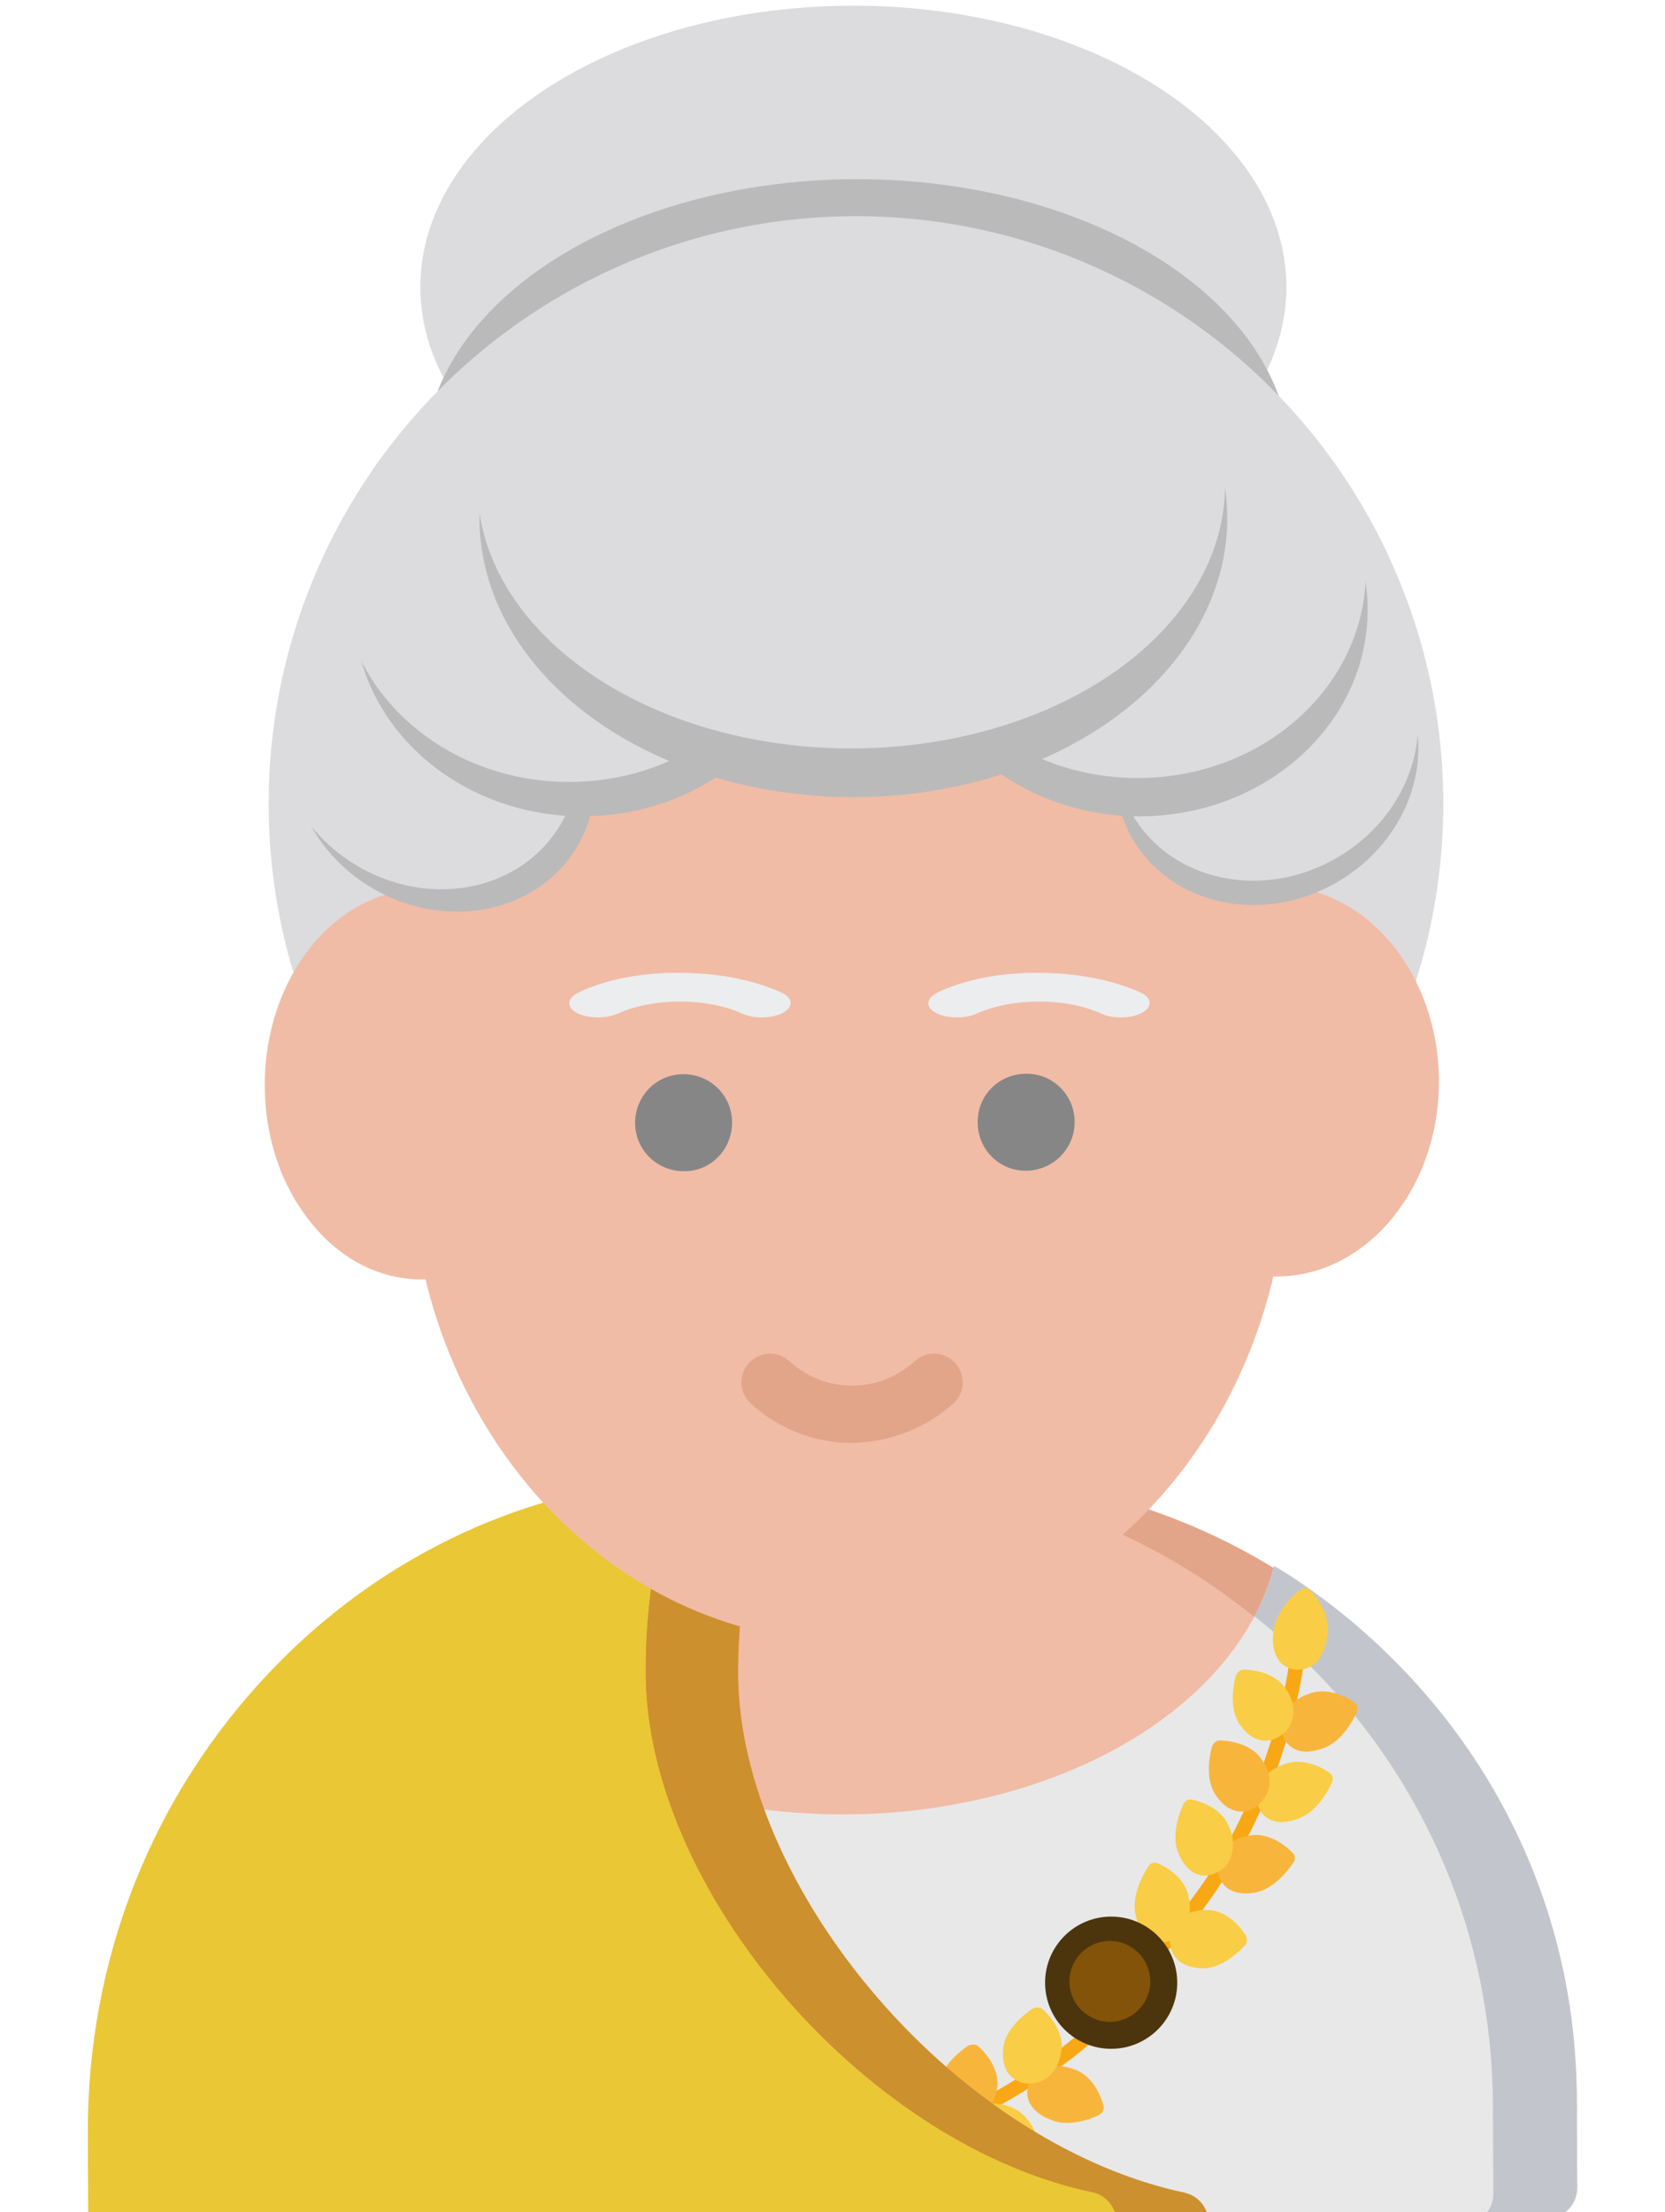 <?xml version="1.0" encoding="utf-8"?>
<!-- Generator: Adobe Illustrator 23.1.0, SVG Export Plug-In . SVG Version: 6.00 Build 0)  -->
<svg version="1.1" id="Layer_1" xmlns="http://www.w3.org/2000/svg" xmlns:xlink="http://www.w3.org/1999/xlink" x="0px" y="0px"
	 viewBox="0 0 383 508.7" style="enable-background:new 0 0 383 508.7;" xml:space="preserve">
<style type="text/css">
	.st0{fill:#F0BCA6;}
	.st1{fill:#E2A58A;}
	.st2{fill:#E8E8E8;}
	.st3{clip-path:url(#SVGID_2_);fill:#C2C6CC;}
	.st4{fill:#F8A814;}
	.st5{fill:#F8B53C;}
	.st6{fill:#F9CD45;}
	.st7{fill:#CC902F;}
	.st8{fill:#EAC734;}
	.st9{fill:#DCDBDD;}
	.st10{fill:#BABABA;}
	.st11{fill:#ECEDEF;}
	.st12{fill:#868686;}
	.st13{fill:#4C350C;}
	.st14{fill:#825308;}
</style>
<g>
	<path class="st0" d="M362.7,483.8c-0.1-38.5-15.3-74.8-42.8-102.1c-27.4-27.2-63.6-42.2-101.9-42.2c-0.2,0-0.3,0-0.4,0l-47.4,0.2
		c-38.5,0.1-74.8,15.3-102.1,42.8C40.7,410,25.7,446.4,25.8,484.9l0.1,18.1c0,3.6,3,6.6,6.6,6.6h323.6c1.8,0,3.4-0.7,4.7-1.9
		c1.2-1.2,1.9-2.9,1.9-4.7V483.8z"/>
	<path class="st1" d="M362.7,483.8c-0.1-38.5-15.3-74.8-42.8-102.1c-27.4-27.2-63.6-42.2-101.9-42.2c-0.2,0-0.3,0-0.4,0l-16.2,0.1
		c36.9,1,71.7,15.8,98.1,42.1c27.5,27.3,42.7,63.6,42.8,102.1l0.1,19c0,1.8-0.7,3.4-1.9,4.7c-1.2,1.2-2.9,1.9-4.7,1.9h20.4
		c1.8,0,3.4-0.7,4.7-1.9c1.2-1.2,1.9-2.9,1.9-4.7L362.7,483.8z"/>
	<g>
		<g>
			<path id="XMLID_38_" class="st2" d="M362.7,482.4c-0.1-38.2-15.3-74.3-42.8-101.4c-8.2-8.1-17.2-15.1-26.8-21
				c-6.8,26.6-35.5,47.9-73,54.8c-8.4,1.6-17.1,2.4-26.2,2.4c-9,0-17.6-0.8-26-2.3c-37.3-6.8-66.1-28-73-54.4
				c-9.7,5.9-18.6,13-26.9,21.2c-27.2,27.4-42.2,63.5-42.1,101.8l0.1,20.7c0.1,2.4,1.3,4.5,3.2,5.7h328.3c1.2-0.3,2.4-1,3.3-1.9
				c1.3-1.3,2-3.1,2-4.9L362.7,482.4z"/>
		</g>
		<g>
			<g>
				<g>
					<defs>
						<path id="SVGID_1_" d="M362.7,482.4c-0.1-38.2-15.3-74.3-42.8-101.4c-8.2-8.1-17.2-15.1-26.8-21c-6.8,26.6-35.5,47.9-73,54.8
							c-8.4,1.6-17.1,2.4-26.2,2.4c-9,0-17.6-0.8-26-2.3c-37.3-6.8-66.1-28-73-54.4c-9.7,5.9-18.6,13-26.9,21.2
							c-27.2,27.4-42.2,63.5-42.1,101.8l0.1,20.7c0.1,2.4,1.3,4.5,3.2,5.7h328.3c1.2-0.3,2.4-1,3.3-1.9c1.3-1.3,2-3.1,2-4.9
							L362.7,482.4z"/>
					</defs>
					<clipPath id="SVGID_2_">
						<use xlink:href="#SVGID_1_"  style="overflow:visible;"/>
					</clipPath>
					<path class="st3" d="M364.7,483.6c-0.1-38.2-15.3-74.3-42.8-101.4c-27.4-27-63.6-41.9-101.9-41.9c-0.2,0-0.3,0-0.4,0l-17.1,0.1
						c36.9,1,71.6,15.7,98.1,41.9c27.5,27.1,42.6,63.2,42.8,101.4l0.1,20.7c0,1.9-0.7,3.6-2,4.9c-0.9,0.9-2,1.6-3.3,1.9h21.4
						c1.2-0.3,2.4-1,3.3-1.9c1.3-1.3,2-3.1,2-4.9L364.7,483.6z"/>
				</g>
			</g>
		</g>
	</g>
	<path class="st4" d="M169.6,498.3c-0.1-0.3-0.1-0.4-0.1-0.7c0.1-1,1.1-1.7,2-1.6c9.8,0.5,19.9-0.7,30-3.5
		c8.2-2.3,16.4-5.6,24.4-9.9c13.7-7.3,22.2-14.9,22.3-15c0.8-0.7,1.9-0.7,2.6-0.1s0.6,1.8-0.1,2.4c-0.4,0.4-9,8-23.1,15.5
		c-8.3,4.4-16.8,7.8-25.2,10.2c-10.6,2.9-21.1,4.1-31.3,3.6C170.4,499.3,169.8,498.9,169.6,498.3z"/>
	<path class="st5" d="M252.8,486.3c0.8-0.4,1.1-1.1,1.1-1.9c-0.1-0.3-1.4-6.3-6.3-8.4c-2.4-1-4.6-1.1-6.4-0.7
		c-1.9,0.4-3.3,1.7-4.2,3.3c-0.8,1.5-0.9,3-0.4,4.4c0.1,0.2,0.2,0.4,0.3,0.6c0.8,1.6,2.4,2.9,4.8,3.8
		C246.3,489.5,252.6,486.5,252.8,486.3z"/>
	<path class="st6" d="M241.6,477.1c1.4-1.3,2.2-3.3,2.6-5.7c0.6-5.1-4.2-9.3-4.4-9.4c-0.6-0.5-1.5-0.5-2.3-0.1
		c-0.3,0.2-6.1,3.9-6.7,8.9c-0.2,1.8-0.1,3.2,0.4,4.5c0.2,0.5,0.4,1,0.7,1.4c1.1,1.4,2.6,2.3,4.6,2.4
		C238.4,479.1,240.2,478.6,241.6,477.1z"/>
	<path class="st6" d="M238,494.9c0.8-0.4,1.1-1.1,1.1-1.9c-0.1-0.3-1.4-6.3-6.3-8.4c-2.4-1-4.6-1.1-6.4-0.7s-3.3,1.7-4.2,3.3
		c-0.8,1.5-0.9,3-0.4,4.4c0.1,0.2,0.2,0.4,0.3,0.6c0.8,1.6,2.4,2.9,4.8,3.8C231.5,498,237.8,494.9,238,494.9z"/>
	<path class="st5" d="M226.8,485.6c1.4-1.3,2.2-3.3,2.6-5.7c0.6-5.1-4.2-9.3-4.4-9.4c-0.6-0.5-1.5-0.5-2.3-0.1
		c-0.3,0.2-6.1,3.9-6.7,8.9c-0.2,1.8-0.1,3.2,0.4,4.5c0.2,0.5,0.4,1,0.7,1.4c1.1,1.4,2.6,2.3,4.6,2.4
		C223.5,487.6,225.4,487,226.8,485.6z"/>
	<path class="st7" d="M151.7,342.6c1.3,1.8,1.8,4.1,1.2,6.3c-3,11.8-4.5,24-4.4,36.1c0.1,23.9,11.8,50.9,32.1,74.4
		c20.3,23.3,46,39.6,70.7,44.8c3.3,0.7,5.6,3.8,5.6,7.2h21.2c0-3.2-2-6.1-4.9-7c-0.2-0.1-0.4-0.1-0.6-0.2
		c-24.7-5.2-50.5-21.4-70.7-44.8s-32-50.6-32.1-74.4c0-12.2,1.5-24.4,4.4-36.1c0.5-2.2,0.1-4.5-1.2-6.3s-3.3-2.8-5.5-2.8h-3.3
		c-3.5,0-7,0.2-10.4,0.4c-0.2,0-0.3,0-0.4,0c-0.4,0-1,0.1-1.4,0.1c-0.9,0.1-1.7,0.2-2.6,0.3C150.3,341.1,151.1,341.8,151.7,342.6z"
		/>
	<path class="st8" d="M251.3,504.1c-24.7-5.2-50.5-21.4-70.7-44.8s-32-50.6-32.1-74.4c-0.1-12.2,1.4-24.3,4.4-36.1
		c0.5-2.1,0.1-4.5-1.2-6.3c-0.6-0.8-1.4-1.5-2.3-1.9c0.9-0.1,1.7-0.2,2.6-0.3c-33.8,3.1-65.3,18.4-89.7,43.9
		C35,412.8,20.1,450.4,20.2,490.5l0.1,20.9h236.6C257,507.9,254.6,504.8,251.3,504.1z"/>
	<path class="st4" d="M257.1,457.3c-0.2-0.1-0.4-0.3-0.5-0.5c-0.5-0.8-0.3-1.9,0.5-2.6c7.7-6,14.5-13.6,20.4-22.3
		c4.7-7,8.7-14.9,12-23.4c5.6-14.4,7-25.8,7-25.9c0.1-1,1-1.8,1.9-1.8c1,0,1.6,0.9,1.5,1.9c-0.1,0.4-1.5,11.9-7.2,26.9
		c-3.3,8.8-7.6,16.9-12.3,24.2c-6.1,9.2-13.2,17-21.2,23.3C258.3,457.6,257.6,457.6,257.1,457.3z"/>
	<path class="st5" d="M312.1,393.6c0.4-0.8,0.1-1.7-0.5-2.1c-0.2-0.2-5.3-3.9-10.3-2.1c-2.4,0.8-4.2,2.1-5.3,3.7s-1.5,3.4-1.1,5.3
		c0.4,1.6,1.3,2.9,2.6,3.6c0.2,0.1,0.4,0.2,0.6,0.3c1.7,0.7,3.7,0.6,6.2-0.3C309.2,400.4,312,394,312.1,393.6z"/>
	<path class="st6" d="M297.5,394.1c0.2-1.9-0.4-4-1.9-6c-2.9-4.2-9.3-4.2-9.5-4.2c-0.8,0-1.5,0.6-1.8,1.4c-0.1,0.3-2,6.9,0.8,11.1
		c1,1.4,2,2.5,3.2,3.1c0.5,0.3,1,0.4,1.5,0.6c1.7,0.4,3.5,0,5-1.2C296.5,397.8,297.3,396.1,297.5,394.1z"/>
	<path class="st6" d="M306.4,409.8c0.4-0.8,0.1-1.7-0.5-2.1c-0.2-0.2-5.3-3.9-10.3-2.1c-2.4,0.8-4.2,2.1-5.3,3.7
		c-1.1,1.6-1.5,3.4-1.1,5.3c0.4,1.6,1.3,2.9,2.6,3.6c0.2,0.1,0.4,0.2,0.6,0.3c1.7,0.7,3.7,0.6,6.2-0.3
		C303.6,416.4,306.3,410.1,306.4,409.8z"/>
	<path class="st5" d="M292,410.4c0.2-1.9-0.4-4-1.9-6c-2.9-4.2-9.3-4.2-9.5-4.2c-0.8,0-1.5,0.6-1.8,1.4c-0.1,0.3-2,6.9,0.8,11.1
		c1,1.4,2,2.5,3.2,3.1c0.5,0.3,1,0.4,1.5,0.6c1.7,0.4,3.5,0,5-1.2C290.8,413.9,291.8,412.1,292,410.4z"/>
	<path class="st5" d="M297.4,426.1c-0.2-0.2-4.4-4.8-9.6-4.1c-2.5,0.4-4.4,1.3-5.8,2.7c-1.3,1.4-2,3.2-1.9,5.1
		c0.1,1.9,1,3.5,2.4,4.5c0.1,0.1,0.3,0.2,0.4,0.2c1.4,0.8,3.3,1.1,5.6,0.7c5.2-0.8,8.8-6.7,9-6.9C298,427.6,298,426.8,297.4,426.1z"
		/>
	<g>
		<path class="st6" d="M283.4,426.1c0.4-1.9,0.3-4.1-0.8-6.3c-2-4.8-8.3-6-8.5-6c-0.8-0.2-1.6,0.3-1.9,1.1
			c-0.1,0.3-3.2,6.5-1.1,11.3c0.9,2.1,2.1,3.6,3.5,4.4c0.1,0.1,0.3,0.1,0.4,0.2c1.6,0.7,3.3,0.6,5-0.3
			C281.8,429.6,283,428.1,283.4,426.1z"/>
		<path class="st6" d="M286.6,445.1c-0.2-0.3-3.4-5.7-8.6-5.9c-2.5-0.1-4.5,0.4-6.1,1.6c-1.5,1.1-2.5,2.8-2.7,4.8
			c-0.3,1.9,0.4,3.7,1.6,4.9c0.4,0.4,0.8,0.7,1.3,1c1.1,0.6,2.6,1,4.3,1.1c5.1,0.2,9.7-5,9.9-5.2C286.9,446.6,287,445.9,286.6,445.1
			z"/>
		<path class="st6" d="M273,442.5c0.8-1.8,0.9-4,0.4-6.5c-1.1-5.2-7-7.5-7.2-7.6c-0.7-0.3-1.6,0-2,0.7c-0.2,0.3-4.1,5.9-3,11.1
			c0.5,2.5,1.6,4.3,3,5.4c0.2,0.1,0.4,0.3,0.5,0.4c1.3,0.7,2.8,0.8,4.4,0.3C270.9,445.6,272.3,444.3,273,442.5z"/>
		<path class="st6" d="M305.4,375.6c0.6-5.5-4-9.8-4.1-10c-0.5-0.5-1.4-0.5-2.1-0.1c-0.3,0.2-5.7,4.2-6.3,9.7
			c-0.3,2.6,0.1,4.8,1.1,6.3c0.4,0.8,1.1,1.3,1.9,1.8c0.7,0.4,1.6,0.6,2.5,0.6c1.9,0.1,3.5-0.7,4.8-2.1
			C304.3,380.3,305.1,378.1,305.4,375.6z"/>
	</g>
	<ellipse class="st9" cx="196.3" cy="66" rx="99.6" ry="64.7"/>
	<ellipse class="st10" cx="197.2" cy="105.9" rx="99.6" ry="64.7"/>
	<circle class="st9" cx="196.9" cy="184.8" r="135.1"/>
	<path class="st0" d="M97,204.5L97,204.5c-20,0.1-36.1,20.3-36.1,45c0,12,3.8,23.3,10.7,31.7c6.8,8.5,15.9,13,25.5,13h0.1
		c19.9-0.1,36-20.3,36-45C133,224.6,116.8,204.5,97,204.5z"/>
	<path class="st0" d="M293.7,203.8L293.7,203.8c-20.6,0.1-37.3,20.3-37.2,45c0,12,4,23.3,11,31.7c7,8.5,16.3,13,26.3,13h0.1
		c20.5-0.1,37.2-20.3,37.1-45C330.9,223.8,314.2,203.8,293.7,203.8z"/>
	<path class="st0" d="M295.8,187.5c-0.1-21.9-16-39.6-35.6-39.6H129.8c-9.5,0-18.5,4.1-25.2,11.7c-6.7,7.6-10.4,17.5-10.4,28.2
		l0.2,77.4c0.2,62,45.4,112.3,100.9,112.3h0.4c55.6-0.2,100.7-50.8,100.5-113L295.8,187.5z"/>
	<path class="st1" d="M196,331.8c-8.6,0-16.9-3.2-23.3-9.1c-2.7-2.5-2.9-6.7-0.4-9.3c2.5-2.7,6.7-2.9,9.3-0.4
		c3.9,3.6,9,5.6,14.3,5.6h0.1c5.4,0,10.4-2,14.4-5.6c2.7-2.5,6.9-2.3,9.3,0.4c2.5,2.7,2.3,6.9-0.4,9.3
		C213,328.4,204.7,331.6,196,331.8C196.1,331.8,196,331.8,196,331.8z"/>
	<path class="st11" d="M156.4,223.7c8.6,0,16.9,1.6,23.3,4.5c2.7,1.2,2.9,3.3,0.4,4.7c-2.5,1.3-6.7,1.4-9.3,0.2
		c-3.9-1.8-9-2.8-14.3-2.8h-0.1c-5.4,0-10.4,1-14.4,2.8c-2.7,1.2-6.9,1.1-9.3-0.2c-2.5-1.3-2.3-3.4,0.4-4.7
		C139.4,225.2,147.6,223.6,156.4,223.7L156.4,223.7z"/>
	<path class="st11" d="M239,223.7c8.6,0,16.9,1.6,23.3,4.5c2.7,1.2,2.9,3.3,0.4,4.7c-2.5,1.3-6.7,1.4-9.3,0.2
		c-3.9-1.8-9-2.8-14.3-2.8H239c-5.4,0-10.4,1-14.4,2.8c-2.7,1.2-6.9,1.1-9.3-0.2c-2.5-1.3-2.3-3.4,0.4-4.7
		C222,225.2,230.3,223.6,239,223.7C238.9,223.7,239,223.7,239,223.7z"/>
	<path class="st12" d="M168.4,258.1c0-6.2-5-11.1-11.2-11.1s-11.1,5-11.1,11.2s5,11.1,11.2,11.1
		C163.4,269.4,168.4,264.4,168.4,258.1z"/>
	<path class="st12" d="M247.2,258c0-6.2-5-11.2-11.2-11.1c-6.2,0-11.2,5-11.1,11.2c0,6.2,5,11.2,11.2,11.1S247.2,264.1,247.2,258z"
		/>
	<ellipse transform="matrix(0.5 -0.866 0.866 0.5 -101.811 176.596)" class="st10" cx="102" cy="176.5" rx="32.2" ry="35.7"/>
	
		<ellipse transform="matrix(0.538 -0.843 0.843 0.538 -98.968 161.939)" class="st9" cx="98.3" cy="171.3" rx="32.2" ry="35.7"/>
	<ellipse transform="matrix(0.866 -0.5 0.5 0.866 -48.436 169.144)" class="st10" cx="291.4" cy="175" rx="35.7" ry="32.2"/>
	<ellipse transform="matrix(0.866 -0.5 0.5 0.866 -45.685 168.402)" class="st9" cx="291.4" cy="169.4" rx="35.7" ry="32.2"/>
	<ellipse class="st10" cx="134" cy="140.2" rx="52.5" ry="47.5"/>
	<ellipse class="st9" cx="130.9" cy="132.3" rx="52.5" ry="47.5"/>
	<ellipse class="st10" cx="262.1" cy="140.2" rx="52.5" ry="47.5"/>
	<ellipse class="st9" cx="261.7" cy="131.4" rx="52.5" ry="47.5"/>
	<ellipse class="st10" cx="196.3" cy="119.2" rx="86" ry="64.1"/>
	<ellipse class="st9" cx="195.8" cy="111.5" rx="86" ry="60.6"/>
	<circle class="st13" cx="255.6" cy="455.9" r="15.2"/>
	<circle class="st14" cx="255.3" cy="455.6" r="9.3"/>
</g>
</svg>
